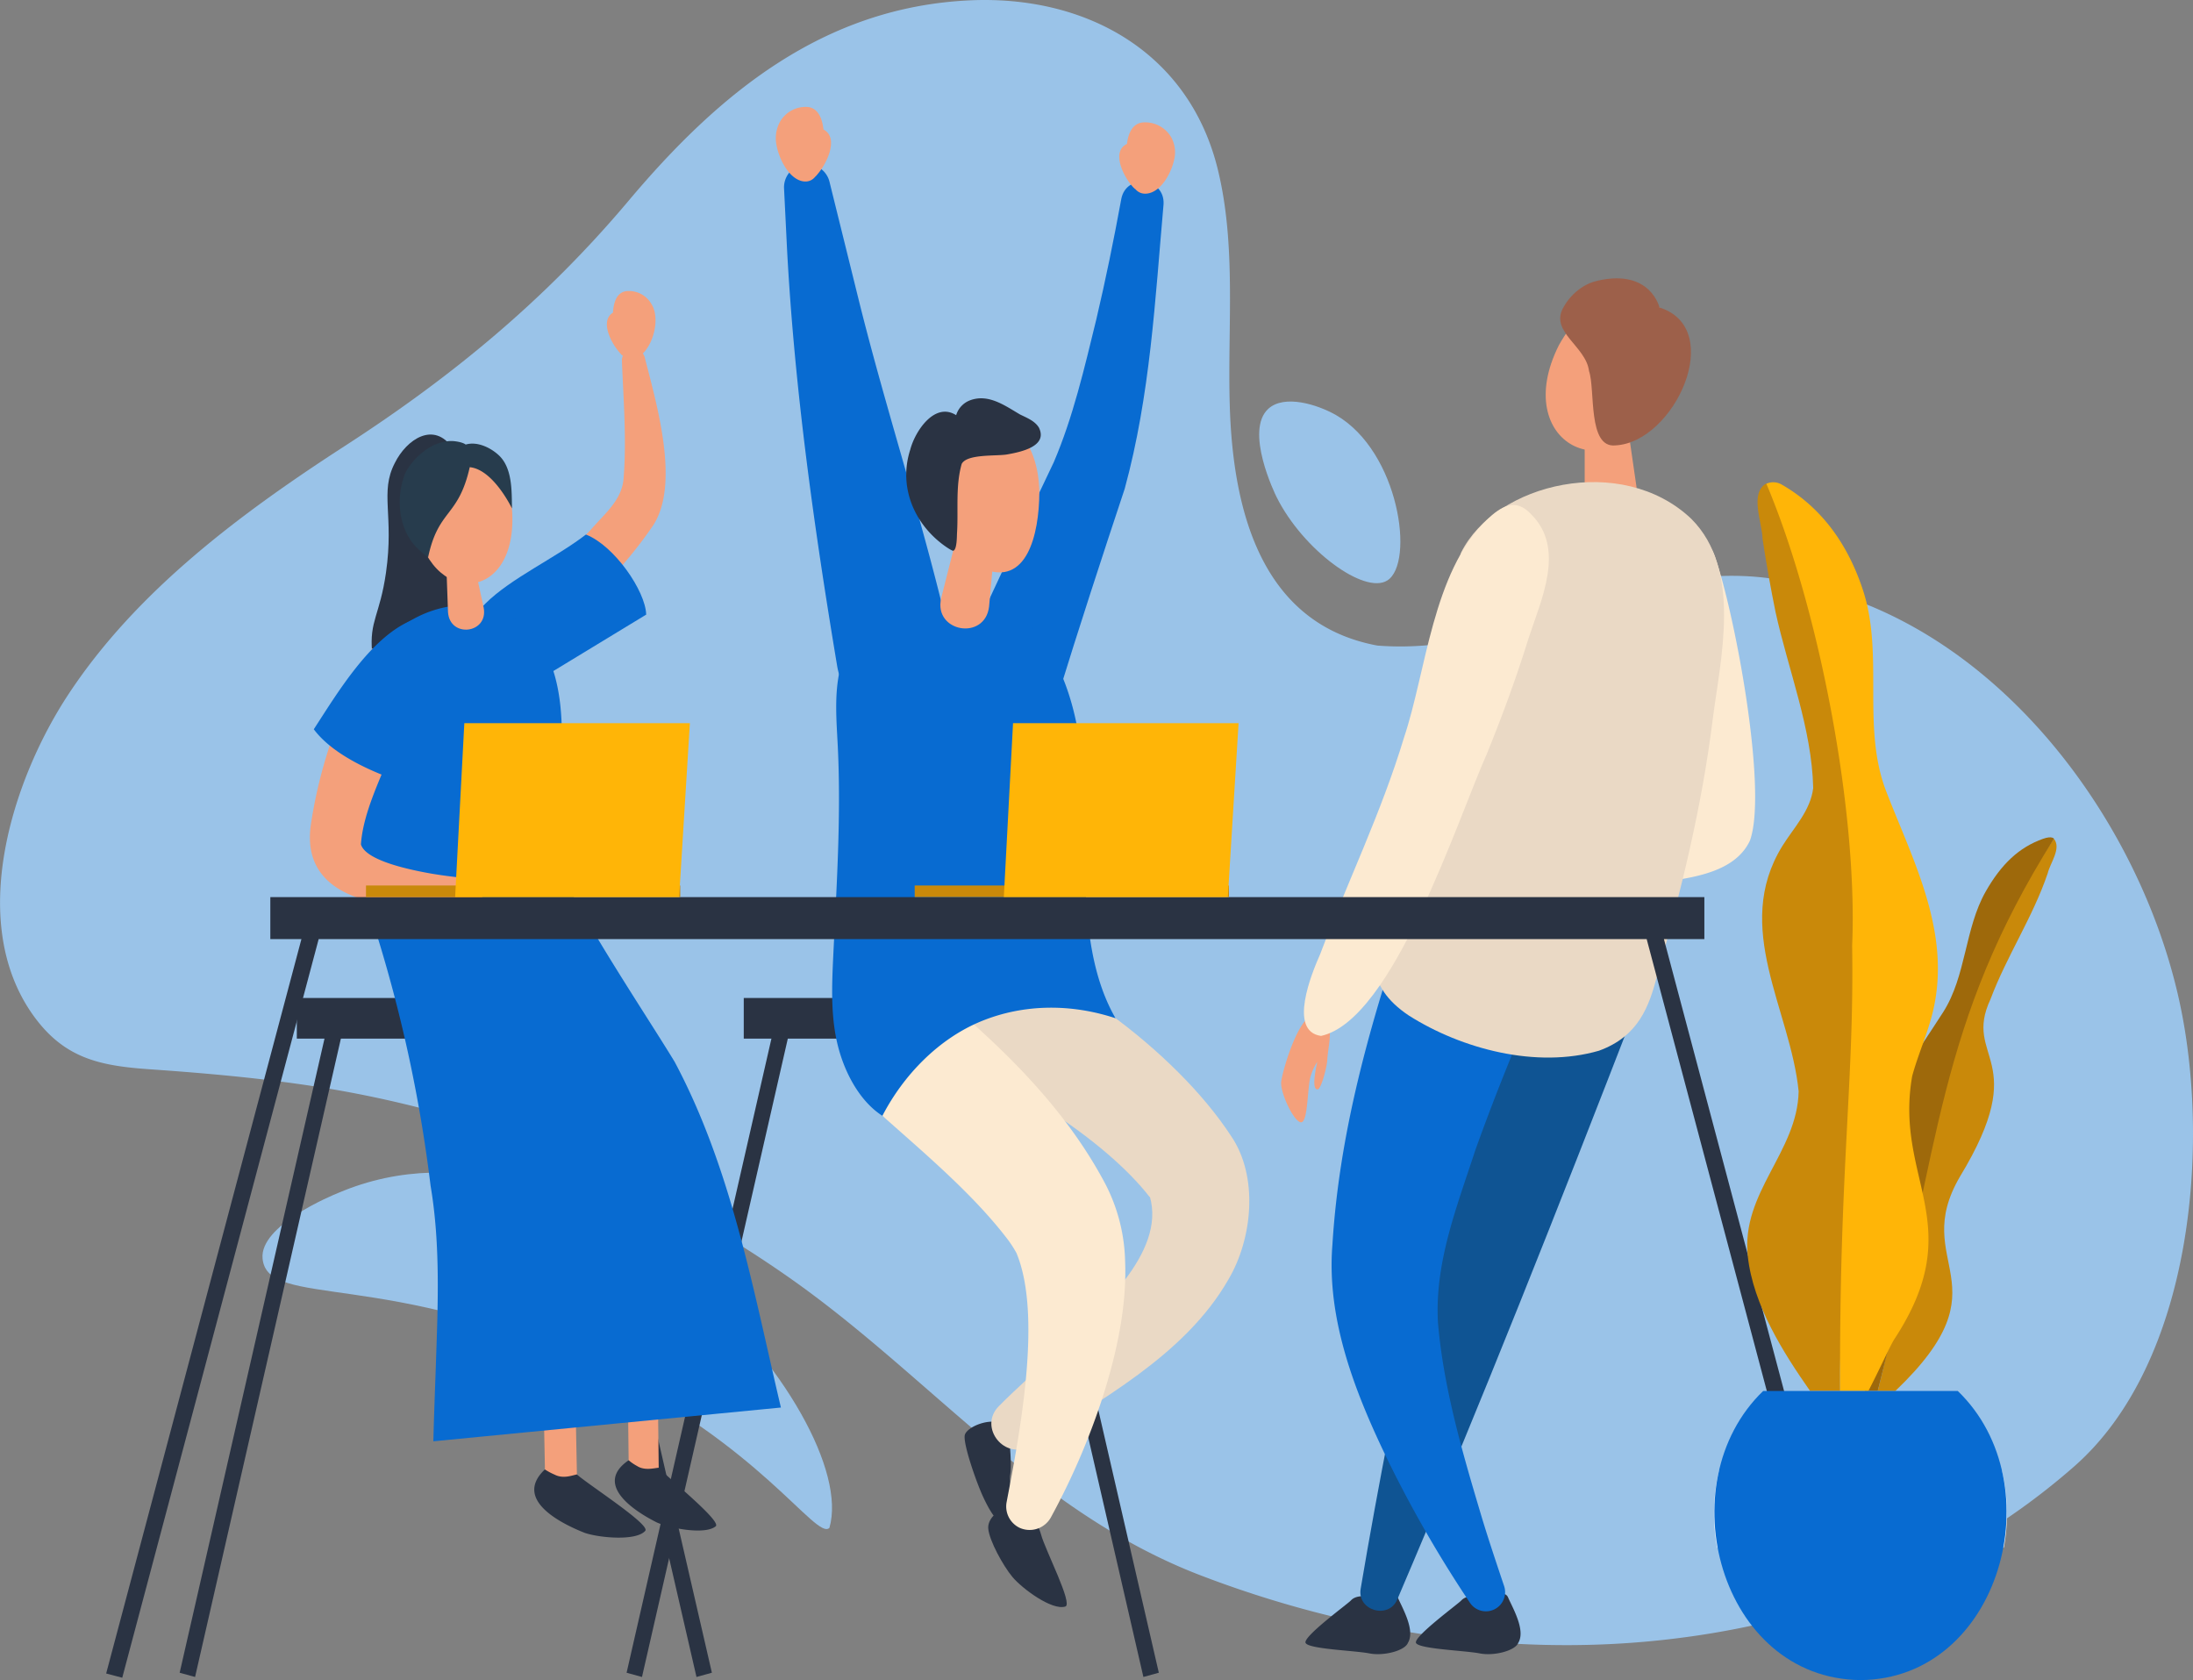 <svg xmlns="http://www.w3.org/2000/svg" viewBox="0 0 819.28 627.56"><rect x="0" y="0" width="819.28" height="627.56" fill="#808080" stroke="none"/><defs><style>.cls-1{fill:#f4a07b;}.cls-2{fill:#9d604a;}.cls-3{fill:#9ac3e8;}.cls-4{fill:#2a3343;}.cls-5{fill:#0f5493;}.cls-6{fill:#086bd1;}.cls-7{fill:#fcead1;}.cls-8{fill:#ead9c5;}.cls-9{fill:#fff;opacity:0.88;}.cls-10{fill:#273c4d;}.cls-11{fill:#c9890a;}.cls-12{fill:#ffb507;}.cls-13{fill:#9e690b;}</style></defs><g id="Layer_2" data-name="Layer 2"><g id="Layer_1-2" data-name="Layer 1"><path class="cls-1" d="M582.4,128.92c-18.41,36.47,19.09,56.34,38.94,20.64C639.74,113.09,602.25,93.22,582.4,128.92Z"/><path class="cls-1" d="M606.09,145.43l5.28,36.43c1.59,13.6-19,15.09-19.35,1.38l0-36.81C592,137.83,604.92,137,606.09,145.43Z"/><path class="cls-2" d="M596.82,104.89c-5.34,1.09-10.12,5.17-12.72,9.89-5.34,9.16,8.42,14.44,9.55,23.86,2.38,6.83-.6,28.8,9.84,27.74,22.1-1.11,41.51-43.64,16.47-51.52,0,0-3.35-14.57-23.14-10Z"/><path class="cls-3" d="M675,218.82c-61-16.36-102.72,26.82-160.39,22.34-43.71-8.1-54.12-50.95-55.2-90.27-.81-29.39,2.53-59.33-4.52-87.88C444,19.13,405.31-1.93,362.07.14,307.62,2.75,268.55,34.89,234.83,75c-31.05,36.89-65.71,65.53-105.86,91.5-38.62,25-77.83,54-103.45,92.93-21.21,32.23-38,85.26-13,120,11.54,16,24.82,18.71,43.4,20,24.33,1.7,48.67,3.91,72.7,8.24A421.37,421.37,0,0,1,295,477.37c52.3,36.67,91.91,87.38,153.25,111,54.35,20.88,114.16,30.52,172.21,24.32,57.71-6.16,110.73-26.59,154.42-64.89C819.17,508.94,826.08,427.2,814,373.13,798.8,305.06,745.77,234.54,675,218.82Z"/><path class="cls-3" d="M473.9,152.64c-9.12,8.15,2.49,32,3,33,9.91,19.88,32.87,36.58,41.39,31.19,10.27-6.48,4.49-48.1-19.19-61.79C492,151,479.84,147.33,473.9,152.64Z"/><path class="cls-1" d="M488.79,380.07c-5.15,4.43-9.62,20-10.14,23.94s4.72,15.15,7.4,15.23,2.31-13.41,3.62-17.27a20.44,20.44,0,0,1,2.45-5.33c0,.16-2.65,10.94.27,10.26,1.25-.38,3.41-8.56,3.48-11.11C496.19,389.16,500.27,378.22,488.79,380.07Z"/><path class="cls-4" d="M562.33,595.57a2.24,2.24,0,0,1,1.13,1.3c1.88,4.15,6.54,12.27,3.73,16.84-1.07,2.85-8.89,5-14.4,3.92S530,616,529,613.71s15.7-14.53,16.89-15.82c3-3.29,9.71-.36,13.72-1.94A4.19,4.19,0,0,1,562.33,595.57Z"/><path class="cls-4" d="M521.11,595.57a2.27,2.27,0,0,1,1.13,1.3c1.87,4.15,6.54,12.27,3.73,16.84-1.07,2.85-8.89,5-14.4,3.92s-22.76-1.6-23.82-3.92,15.7-14.53,16.89-15.82c3-3.29,9.71-.36,13.72-1.94A4.19,4.19,0,0,1,521.11,595.57Z"/><path class="cls-5" d="M611.35,375.8C582.63,450,553.28,524.34,522,597.5c-3.25,7.6-15.14,4.1-13.66-4.07,6.65-39.5,14.47-78.6,22.61-117.59,8.19-39.37,17.38-78.15,27.8-116.91C569.83,322.48,623.57,339.6,611.35,375.8Z"/><path class="cls-6" d="M572.26,376.41c-7.56,17.49-14.76,35.5-21.15,53.39-6.89,21.16-15.18,41.86-13.9,64.3,2,23.58,8.7,47,15.51,69.83,2.79,9.48,6,19,9.11,28.28a7.17,7.17,0,0,1-12.7,6.47,455.65,455.65,0,0,1-30.74-53.38c-11.92-24.63-22.91-52.23-20.61-80.38,2.28-37.3,11.57-73.26,23-108.57C534.23,321,586.31,341.21,572.26,376.41Z"/><path class="cls-7" d="M640.33,207C647.74,227,660.6,295,653.76,314c-6.24,13.32-25.25,14.17-37.54,16.24a259.39,259.39,0,0,1-43.86,1.35c-8.11-.42-9.24-12.31-1.44-14.3,13.84-3.72,27.73-6.61,41.08-10.06,6.53-1.77,14.84-3.6,20.25-6.72a8.56,8.56,0,0,0-3,4.48c0-16.16-3.26-33.13-5.35-49.42-1.6-11-4.28-29-6.06-39.67C612.28,200.86,634.07,192.24,640.33,207Z"/><path class="cls-8" d="M545.84,206.42c12.9-26,60-37.29,86-12.62,19.13,19.08,10.85,52.55,8,75-4,32.38-11.84,64.2-20.72,95.57-3,11.43-6.87,22.72-21.77,28.13-23.34,6.75-51.24-.61-71-13.13-17-11.31-13.88-24.15-12.46-40.75C514.47,331.25,545.84,206.42,545.84,206.42Z"/><path class="cls-7" d="M572.1,192.2c-5.92-6.53-11.4-3-16.74,2.05-20.16,19.54-22.54,56.55-30.83,81.25-8.37,27.77-21.08,53.9-31.36,81-3.1,7-12.06,28.74.35,30.47,27-5.84,50.93-80.75,62-105.48,5.72-14.09,11-28.39,15.52-43C575.71,224.11,584.93,205,572.1,192.2Z"/><path class="cls-3" d="M126.41,445.6c-2.5,1-29.45,12.15-28.32,24.51,1.73,19,47.07,3.5,124.71,40.24,61,28.88,82.1,65.23,87.06,60.39C322,528.87,218.23,406.54,126.41,445.6Z"/><path class="cls-9" d="M749.79,565.44a68.8,68.8,0,0,1-1.18,12.7H641.51A68.8,68.8,0,0,1,642.3,549H747.8A68.1,68.1,0,0,1,749.79,565.44Z"/><rect class="cls-4" x="110.89" y="372.8" width="111.29" height="15.18"/><polygon class="cls-4" points="67.12 624.86 72.88 626.44 128.53 382.81 122.77 381.23 67.12 624.86"/><polygon class="cls-4" points="260.2 626.44 265.95 624.85 210.32 383.2 204.56 384.79 260.2 626.44"/><rect class="cls-4" x="277.86" y="372.8" width="111.29" height="15.18"/><polygon class="cls-4" points="234.09 624.86 239.84 626.44 295.5 382.81 289.74 381.23 234.09 624.86"/><polygon class="cls-4" points="427.16 626.44 432.92 624.85 377.28 383.2 371.53 384.79 427.16 626.44"/><path class="cls-4" d="M383.78,565.82s3.56,1.6,5.16,7.46,12,25.91,9.06,26.84c-5,1.6-16.17-6.75-19.73-11s-8.71-13.69-9.07-18.13C368.65,564.23,382.19,558.74,383.78,565.82Z"/><path class="cls-4" d="M373.34,531.35c-5-1.27-11.81,1.78-12.84,4.49s4.16,17.57,6.61,22.93,5.89,11.55,9.27,10.31.36-15.09,1-18.14-.1-12.39-.65-15.59A5.1,5.1,0,0,0,373.34,531.35Z"/><path class="cls-8" d="M356.44,350.16c37,8.4,82.78,42.52,103.46,74.17,10.35,15.15,8.05,38.39-1,53.66-16.37,28.57-48.66,45.28-73.84,61.9-9.45,6.1-19.79-6.63-11.92-14.6,7.37-7.42,15-14,22.13-20.89,14.34-14.37,40.47-36.09,34.28-57.51,0,.08,0,.29,0,.34-16.33-21.3-55.64-46.68-81.78-52.93C318.64,388,327,345,356.44,350.16Z"/><path class="cls-7" d="M362.48,381.48c19.16,17,37,36.13,49.41,58.83a65.9,65.9,0,0,1,8.43,30.55c.73,17.39-3.29,35.16-8.5,51.44a263.3,263.3,0,0,1-19.16,44.41,9.07,9.07,0,0,1-11.76,4,8.84,8.84,0,0,1-4.82-9.7c4.78-25,13.44-69.6,3.63-93h0a43.34,43.34,0,0,0-3.95-5.93c-12.25-15.82-29.32-30.38-44.54-43.88C307.29,397,337.66,361.23,362.48,381.48Z"/><path class="cls-6" d="M359.17,246.11c9.13-19.44,25.39-54.48,34.52-73.47,7.19-16.81,11.38-34.94,15.86-53.25,3.51-14.88,6.59-30,9.34-45,1.79-9.78,16.39-8,15.8,1.93-3.17,35.74-4.94,71.16-14.51,106.25-8.37,25.15-17.21,52.27-25,77.54C386.32,285.92,348.34,271.32,359.17,246.11Z"/><path class="cls-6" d="M364.49,223.5a4.17,4.17,0,0,1,1.32,0,7.86,7.86,0,0,1,1,.27c.68.17,1.36.33,2,.53,21.42,6.22,30.94,30.37,34.18,50.56,2.82,17.58,1.83,35.52,2.43,53.32s2.45,36.75,11.33,52.19c-16.34-5.4-34-5.45-50,1.05s-29.18,20.12-37.1,35.4c-8.92-5.75-14.6-17.13-16.94-27.48s-1.94-21.1-1.44-31.7c1.24-26.25,3-52.54,1.72-78.78-.48-9.63-1.37-19.42.82-28.81,4-17,17.58-24.12,34-25.39,1.51-.12,3-.2,4.52-.27l2.24-.09a5.85,5.85,0,0,0,1.1-.06,6.86,6.86,0,0,1,.78-.2,5.86,5.86,0,0,1,.84,0c1.08,0,2.17.14,3.26.15.71,0,1.42,0,2.12-.07a3.52,3.52,0,0,0,.92-.12,8.37,8.37,0,0,0,.84-.44Z"/><path class="cls-6" d="M312.79,249c-8.59-51.36-16-104-18.76-155.94l-1.11-22.52a8.62,8.62,0,0,1,17-2.51l10.73,43.37c10.63,43.05,25.14,86.19,34.8,129.48C361.19,269.31,317.88,277.64,312.79,249Z"/><path class="cls-1" d="M388.29,184c-.1,15.79-4.72,35.17-21,28.46-10.61-4.36-20.76-12.94-20.66-28.73C347.61,146,387.76,146.22,388.29,184Z"/><path class="cls-1" d="M372.51,193.5l-3,33.09c-1.52,12.84-20.75,9.58-17.92-3.06l8.16-32.2C361.68,183.72,373.26,185.75,372.51,193.5Z"/><path class="cls-4" d="M357.21,155.09a8.56,8.56,0,0,1,5.27-5.58c6.8-2.49,12.94,2,18.54,5.29,2.54,1.27,5.53,2.37,7.09,4.91,3.49,7-6.71,9.12-11.63,10-3.8.79-15.22-.3-17.21,3.6-2.36,8.3-1.2,17.3-1.74,25.85-.07,1.12,0,6.16-1.39,6.57-.44.13-2.87-1.56-3.24-1.83-11.49-8.24-17.29-22.17-12.84-35.93C341.84,161.1,349.17,150,357.21,155.09Z"/><path class="cls-1" d="M291.2,45.86a11,11,0,0,1,9.92-5.92c5.81,0,6.84,7.28,6.67,12.58s-1,16.16-7.67,15.23c-5.17-.73-9-8.06-10-13.42A12.81,12.81,0,0,1,291.2,45.86Z"/><path class="cls-1" d="M307.64,48.36c6.26,3.27.75,13.92-3,17.55,0,0-.82-14.66-.82-14.66Z"/><path class="cls-1" d="M437.61,51.38a11.22,11.22,0,0,0-10-5.67c-5.87,0-6.91,7-6.73,12s1,15.48,7.74,14.59c5.22-.7,9-7.72,10.09-12.86A11.76,11.76,0,0,0,437.61,51.38Z"/><path class="cls-1" d="M421,53.77c-6.31,3-.76,13.4,3,16.82,0,0,.83-14,.83-14Z"/><rect class="cls-1" x="203.44" y="525.79" width="11.91" height="33.74" transform="translate(-10.64 4.22) rotate(-1.13)"/><rect class="cls-1" x="234.76" y="521.13" width="11.2" height="33.74" transform="translate(-6.08 2.76) rotate(-0.65)"/><path class="cls-1" d="M189.53,226.2a314.33,314.33,0,0,0,31.2-28.33c5.45-6.31,11.93-11.29,12.28-19.82,1.08-14-.09-28.72-.66-43-.4-5.11,7.16-6.45,8.53-1.52,4.31,17.14,13.62,48,2.64,63.44-12.08,17.49-27.07,31.71-44.29,44C189.5,246.92,180.18,232.77,189.53,226.2Z"/><path class="cls-4" d="M169.18,167.54c-7-10.43-17.32-3.44-21.7,5.45-5.69,11-.2,19.39-3.28,40.92-2.28,15.93-6.24,18-5.19,29.64,3,28.94,17.05,31.55,27.94,2.69,4.8-14-.76-17.78,2.06-41.19C171.22,186.18,176.2,179.11,169.18,167.54Z"/><path class="cls-6" d="M185.32,263.68c-32.47-34.22,10.69-46.38,33.58-64,10.58,4.13,22.26,21.06,22.51,29.91Z"/><path class="cls-6" d="M162.79,511.24c-.32,9.06-.67,18-.89,27.16l129.84-12.61c-10.29-43.53-18.29-89-39.7-129.14-12.14-20.06-46-70-45.92-82.14,3.86-29.05,13-79.93-25.7-88.21-26.89-3.2-46.47,17.37-51.94,42.33C122.93,295.05,141,349.85,141,349.85a534.43,534.43,0,0,1,19.86,93.09C164.64,465.34,163.57,488.09,162.79,511.24Z"/><path class="cls-1" d="M175.77,204.43,180.7,227c1.82,9.73-12.69,11.47-13.33,1.64l-.83-23.05C166.31,199.84,174.62,198.9,175.77,204.43Z"/><path class="cls-4" d="M207.21,550.86c3.2,1.65,6.48.28,8.3-.08,4.54,4,27.56,18.76,25.55,21.06-3.43,3.94-17.34,2.58-22.59.77-9.7-3.82-26.58-12.68-14.91-23.7A23.84,23.84,0,0,0,207.21,550.86Z"/><path class="cls-4" d="M238,547.63c2.84,1.82,6.38.78,8.12.64,3.74,4.15,23.57,20,21.25,21.89-4,3.3-17.2.72-22-1.45-9-4.51-23.48-14.36-10.51-23.23A17.77,17.77,0,0,0,238,547.63Z"/><path class="cls-1" d="M191.26,189.92c2.86,36.18-31.59,37.07-36,4.28C150.88,161.21,188.48,154.78,191.26,189.92Z"/><path class="cls-10" d="M175.49,174.52c-4.25,18.87-11.72,15.49-15.56,33.7a37.47,37.47,0,0,1-5.25-4.72c-6.13-7.37-6.67-18.51-3.22-26.89,3.23-6.17,10.9-12.77,18.64-11.76,3.08.41,3.87,1.22,3.87,1.22,4.17-1.25,9,1,12.07,3.72,5.42,4.68,5.13,13.59,5.22,20.13C191.26,189.92,184.32,175.37,175.49,174.52Z"/><path class="cls-1" d="M159.09,255.28c-5.14,8.43-9.41,17.79-13.52,26.83-4.27,10.43-10,22.38-10.73,33.31,1.84,6.23,19,9.62,26.19,10.9,5.09.86,10.42,1.5,15.54,1.93a4.45,4.45,0,0,1,.5,8.85c-22.08,3.6-66.13,3.83-60.86-29.54,3.54-23.32,11.69-44.85,22.89-65.4l1,1.05C149,228.75,167.52,241.91,159.09,255.28Z"/><path class="cls-6" d="M117.23,272.42c7.57,10.19,23.87,16.76,33.11,19.75,2.25-7.19,9.23-29.32,11.61-36.87a20.06,20.06,0,0,0-4-19.22c-2.4-2.75-1.51-5.79-4.76-4.11C138.14,238.64,126.06,258.82,117.23,272.42Z"/><path class="cls-1" d="M243.46,113.72a9.73,9.73,0,0,0-9.08-5c-5.15.3-5.71,7-5.3,11.86s1.67,14.79,7.53,13.62C243.29,132.42,247.15,119.74,243.46,113.72Z"/><path class="cls-1" d="M229,116.77c-5.4,3.36,0,12.77,3.48,16,0,0,0-13.49,0-13.49Z"/><polygon class="cls-4" points="688.55 626.72 694.57 625.14 621.62 350.8 636.73 350.8 636.73 335.11 100.99 335.11 100.99 350.8 112.61 350.8 39.66 625.14 45.67 626.72 119.05 350.8 615.18 350.8 688.55 626.72"/><rect class="cls-11" x="136.73" y="330.78" width="117.4" height="4.3"/><polygon class="cls-12" points="170.03 335.08 253.72 335.08 257.73 270.15 173.47 270.15 170.03 335.08"/><rect class="cls-11" x="341.72" y="330.78" width="117.4" height="4.3"/><polygon class="cls-12" points="375.02 335.08 458.71 335.08 462.72 270.15 378.46 270.15 375.02 335.08"/><path class="cls-11" d="M748.31,344.43c-32.75,68-26.7,94.75-46.79,175.17h6.56c42.36-40.41,5-47.31,24.13-80.06,27.09-44.61.89-43.78,11.42-66.29,6-16,15.84-30.7,21.36-47,.94-3.94,5.22-9.33,2.32-12.95C763,320.09,756,329.84,748.31,344.43Z"/><path class="cls-13" d="M703,513.59c21.76-85.49,20.81-131.08,64.33-200.28,0,0-.65-1.17-4,0-9.08,3.2-15.68,9.52-21.49,19.71-7.86,13.85-7.27,31.5-15.85,45-9.26,14.62-21,29.11-21.7,48.15,5.15,40.54-20.39,40.22-10.48,77.46.59,2.19,1.6,10.11,2.91,15.94h4.79Q702.21,516.81,703,513.59Z"/><path class="cls-11" d="M687.45,512c1.66-139.22,25-211.37-27.55-331.42-6.42,3.62-1.53,14.67-1.43,20.73,1.38,9.13,3,18.24,4.84,27.27,4.73,21.6,13.59,43.58,14.08,65.77-1,8.51-7.23,14.74-11.57,21.75-18.73,30.45,3.08,61.05,6.13,91.56-.43,22.66-21.59,37.86-19,61.58,2,18.36,13.37,36.2,23.26,50.33h11.25C687.44,517.21,687.45,514.69,687.45,512Z"/><path class="cls-12" d="M691.94,353.2c.82,51-4.92,84.13-4.49,166.4H698c4.07-7.78,8-16.65,9.67-19.3,28.23-43-.08-59.49,6.7-98.31,2.24-8.28,5.85-16,7.81-24.4,6.88-29.43-7.53-56.11-17.52-82-9.26-24-.75-50.82-8.63-75-5.82-17.83-15.94-31.24-30.25-39.49a6.34,6.34,0,0,0-5.89-.4C679.84,227.83,694.09,303.92,691.94,353.2Z"/><path class="cls-6" d="M731.4,519.6H658.7c-35.91,34.6-16.14,107.48,36.35,108C747.16,627.25,767.53,554.42,731.4,519.6Z"/></g></g></svg>